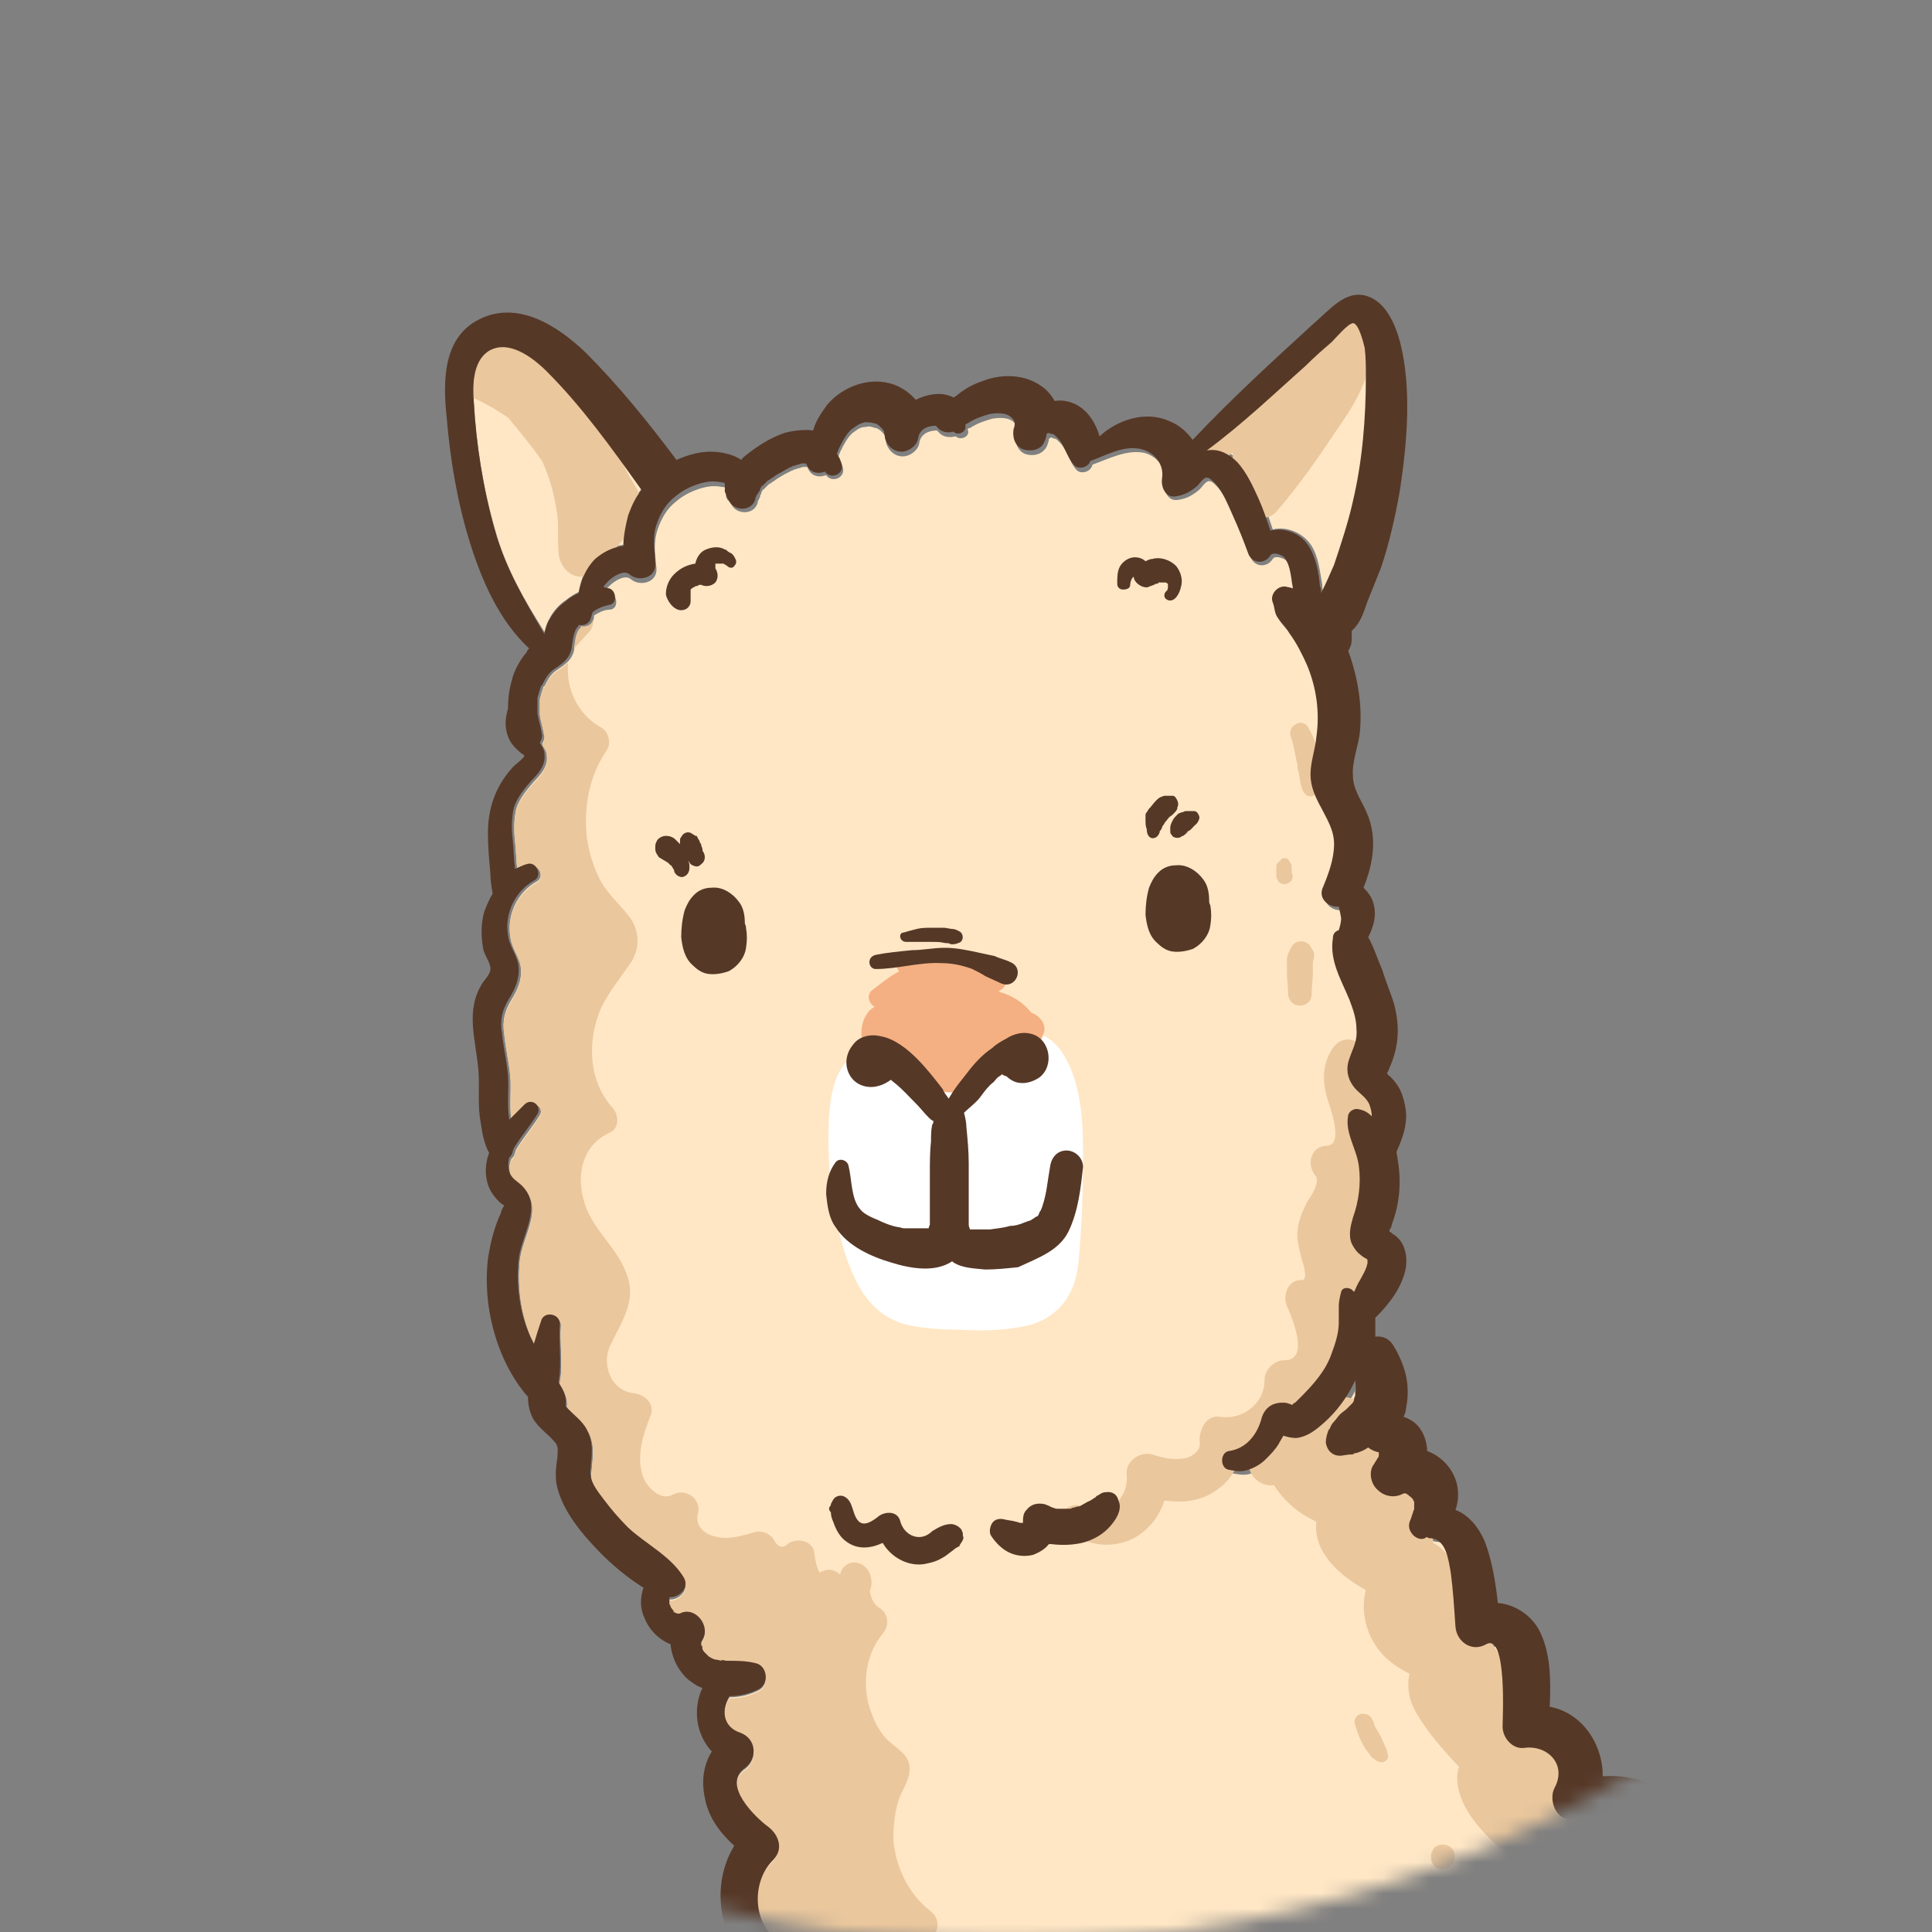 <svg width="125" height="125" viewBox="0 0 125 125" fill="none" xmlns="http://www.w3.org/2000/svg">
<rect x="0" y="0" width="125" height="125" fill="#808080" stroke="none"/>
<mask id="mask0_564_2534" style="mask-type:luminance" maskUnits="userSpaceOnUse" x="-10" y="-14" width="150" height="140">
<path d="M65.27 125.75C106.495 125.75 139.915 94.481 139.915 55.909C139.915 17.337 106.495 -13.932 65.27 -13.932C24.045 -13.932 -9.375 17.337 -9.375 55.909C-9.375 94.481 24.045 125.75 65.27 125.75Z" fill="white"/>
</mask>
<g mask="url(#mask0_564_2534)">
<path d="M80.214 29.833C80.824 30.519 81.205 31.358 81.586 32.197C81.891 32.883 82.12 33.569 82.349 34.255C83.264 34.026 84.331 34.484 84.865 35.323C85.322 36.085 85.399 37 85.551 37.839C85.551 37.991 85.551 38.144 85.627 38.296C85.856 37.686 86.237 37 86.466 36.466C86.924 35.094 87.381 33.798 87.686 32.349C88.296 29.68 88.601 26.936 88.525 24.267C88.525 23.657 88.525 23.047 88.448 22.437C88.372 22.132 88.067 20.912 87.686 20.836C87.381 20.836 86.542 21.827 86.314 22.056C85.78 22.59 85.17 23.123 84.636 23.581C82.578 25.411 80.519 27.317 78.384 28.994C78.994 28.994 79.68 29.299 80.214 29.833Z" fill="#FFE7C5"/>
<path d="M35.229 40.889C35.305 40.584 35.381 40.279 35.534 40.05C35.763 39.592 36.144 39.135 36.601 38.83C36.906 38.601 37.135 38.449 37.44 38.296C37.592 37.458 37.897 36.619 38.507 36.085C39.041 35.628 39.651 35.323 40.337 35.246C40.337 34.56 40.413 33.874 40.642 33.264C40.795 32.654 41.1 32.12 41.481 31.663C41.481 31.663 41.481 31.663 41.481 31.587C39.575 28.918 37.745 26.249 35.381 23.962C34.466 23.047 32.941 21.827 31.569 22.666C30.578 23.352 30.578 24.877 30.654 25.944C30.806 28.765 31.264 31.587 32.026 34.255C32.713 36.771 33.933 38.83 35.229 40.889Z" fill="#FFE7C5"/>
<path d="M109.568 126.437C109.263 126.894 109.111 127.428 109.416 128.114C110.331 129.791 109.721 131.926 108.653 133.375C107.357 135.129 105.222 136.196 103.24 137.035C98.513 139.17 93.557 140.618 88.601 141.838C86.085 142.448 83.569 143.058 81.052 143.668C78.536 144.278 76.02 144.888 73.428 144.964C71.064 145.041 68.701 144.812 66.337 144.736C66.032 144.736 65.803 144.736 65.498 144.736C62.83 144.659 60.237 144.964 57.569 145.193C54.9 145.422 51.926 145.727 49.334 145.117C48.8 144.964 47.504 144.659 47.657 143.897C47.809 143.134 49.182 142.753 49.715 142.524C50.707 142.143 51.164 140.618 50.02 140.085C49.105 139.627 47.886 139.093 47.504 138.026C47.428 137.721 47.428 137.492 47.428 137.263C47.581 137.34 47.809 137.34 47.962 137.263C48.343 137.111 48.724 136.882 48.8 136.501C48.8 136.425 48.8 136.12 48.8 136.12C48.8 136.044 48.8 136.044 48.8 136.044C48.877 136.044 48.877 135.967 48.953 135.967C49.334 135.815 49.41 135.434 49.334 135.129C49.487 134.976 49.563 134.824 49.639 134.671C49.868 134.061 49.944 133.451 49.792 132.841C49.563 131.85 48.648 131.088 48.724 130.02C48.724 129.258 49.258 128.419 49.944 128.19C51.088 127.733 51.316 126.36 50.249 125.598C48.572 124.454 48.572 121.786 49.944 120.413C50.63 119.727 50.325 118.812 49.715 118.278C48.877 117.668 46.666 115.533 48.191 114.466C49.029 113.856 48.953 112.56 47.886 112.179C46.742 111.797 46.666 110.654 47.199 109.815C47.886 109.815 48.495 109.662 49.105 109.357C49.792 108.976 49.639 107.833 48.877 107.68C48.267 107.528 47.657 107.528 47.047 107.528H46.971C46.894 107.528 46.818 107.528 46.818 107.528C46.666 107.528 46.513 107.451 46.361 107.451C46.284 107.451 46.208 107.375 46.132 107.375C46.056 107.299 45.979 107.299 45.903 107.223L45.827 107.146C45.751 107.07 45.674 106.994 45.598 106.918C45.598 106.841 45.522 106.841 45.522 106.765C45.522 106.765 45.522 106.689 45.446 106.689L45.369 106.536C45.369 106.46 45.369 106.46 45.369 106.384V106.308C45.369 106.231 45.446 106.231 45.446 106.155C45.979 105.316 45.064 104.097 44.149 104.401C44.149 104.401 44.073 104.401 43.997 104.478H43.921H43.844C43.844 104.478 43.768 104.478 43.768 104.401C43.768 104.401 43.768 104.401 43.844 104.401C43.844 104.401 43.844 104.401 43.768 104.401C43.768 104.401 43.768 104.401 43.692 104.401L43.616 104.325L43.539 104.249L43.463 104.173C43.463 104.173 43.463 104.096 43.387 104.096C43.387 104.096 43.387 104.02 43.311 103.944C43.311 103.944 43.311 103.944 43.311 103.868C43.311 103.868 43.311 103.868 43.311 103.792C43.311 103.715 43.311 103.639 43.311 103.487C43.387 103.487 43.463 103.487 43.463 103.487C44.073 103.41 44.607 102.8 44.226 102.114C43.387 100.742 41.786 100.055 40.642 98.912C40.108 98.378 39.575 97.768 39.117 97.158C38.66 96.548 38.126 95.938 38.279 95.176C38.355 94.261 38.507 93.422 38.05 92.583C37.669 91.973 37.211 91.592 36.677 91.058C36.754 90.448 36.525 89.991 36.22 89.534C36.22 89.305 36.296 89.076 36.296 88.847C36.372 87.78 36.22 86.789 36.296 85.721C36.296 85.035 35.229 84.882 35.076 85.569C34.924 86.026 34.771 86.484 34.619 87.017C34.542 86.865 34.466 86.712 34.39 86.56C33.704 85.035 33.475 83.281 33.627 81.604C33.78 80.003 35.229 78.173 33.856 76.8C33.627 76.496 33.17 76.267 33.017 75.885C32.941 75.581 32.941 75.275 33.094 74.971L33.17 74.894C33.322 74.742 33.322 74.513 33.399 74.361C33.856 73.598 34.466 72.912 34.924 72.149C35.229 71.616 34.542 71.082 34.085 71.54C33.78 71.844 33.399 72.149 33.094 72.531C33.094 72.531 33.094 72.531 33.094 72.454C32.941 71.54 33.094 70.548 33.017 69.633C32.941 68.718 32.712 67.803 32.636 66.965C32.484 66.05 32.636 65.44 33.094 64.677C33.475 64.067 33.78 63.381 33.704 62.619C33.627 61.856 33.094 61.322 33.017 60.56C32.789 59.188 33.475 57.739 34.695 57.053C35.305 56.748 34.847 55.757 34.237 55.985C33.932 56.062 33.704 56.138 33.475 56.29C33.399 55.68 33.399 55.07 33.322 54.384C33.246 53.698 33.246 53.012 33.399 52.325C33.627 51.639 34.085 51.106 34.542 50.572C35 50.114 35.457 49.581 35.381 48.894C35.381 48.589 35.229 48.361 35.076 48.132C35.152 47.98 35.229 47.827 35.229 47.675C35.152 47.141 35 46.683 34.924 46.226V45.997V45.692V45.463C34.924 45.387 34.924 45.311 34.924 45.235C35 44.93 35.076 44.701 35.152 44.472C35.152 44.396 35.229 44.396 35.229 44.396C35.457 43.938 35.686 43.557 36.067 43.328C36.296 43.176 36.525 43.023 36.754 42.795C36.906 42.642 37.059 42.413 37.135 42.108C37.211 41.651 37.211 41.27 37.44 40.889C37.516 40.812 37.592 40.736 37.592 40.66C37.897 40.736 38.279 40.584 38.355 40.279V40.202C38.431 40.05 38.431 39.974 38.431 39.821C38.812 39.592 39.117 39.44 39.498 39.44C40.032 39.364 39.956 38.525 39.498 38.373C39.346 38.296 39.27 38.296 39.117 38.296C39.193 38.144 39.346 37.991 39.422 37.915C39.727 37.61 40.413 37.153 40.795 37.458C41.405 37.991 42.548 37.686 42.472 36.771C42.396 35.933 42.243 35.17 42.548 34.255C42.777 33.569 43.158 32.883 43.768 32.425C44.302 31.968 44.988 31.663 45.674 31.51C46.056 31.434 46.361 31.434 46.742 31.51C46.818 31.51 46.894 31.51 46.971 31.587C46.971 31.739 46.971 31.968 46.971 32.12C46.971 32.197 47.047 32.273 47.047 32.273C47.047 32.349 47.047 32.349 47.123 32.349C47.123 32.349 47.123 32.425 47.199 32.425C47.276 32.578 47.352 32.73 47.504 32.883C47.733 33.111 48.114 33.188 48.419 33.111C48.724 33.035 48.953 32.806 49.029 32.502C49.029 32.502 49.029 32.502 49.029 32.425C49.105 32.349 49.105 32.273 49.105 32.273C49.182 32.197 49.182 32.12 49.182 32.044C49.182 32.044 49.258 31.968 49.258 31.892C49.258 31.815 49.334 31.739 49.334 31.739C49.334 31.739 49.334 31.663 49.41 31.663C49.487 31.587 49.639 31.434 49.715 31.358C49.792 31.282 49.868 31.282 49.944 31.205C50.097 31.129 50.249 30.977 50.402 30.9C50.63 30.748 50.935 30.595 51.24 30.443C51.316 30.443 51.393 30.367 51.393 30.367C51.393 30.367 51.393 30.367 51.469 30.367C51.621 30.29 51.774 30.29 51.926 30.214C51.926 30.214 51.926 30.214 52.003 30.214C52.079 30.214 52.079 30.214 52.155 30.214H52.231C52.384 30.595 52.613 30.824 53.07 30.824C53.223 30.824 53.375 30.748 53.451 30.748C53.833 31.282 54.748 30.9 54.519 30.214C54.443 29.985 54.366 29.757 54.214 29.604C54.29 29.452 54.29 29.375 54.366 29.223C54.595 28.765 54.9 28.155 55.281 27.927C55.586 27.698 55.739 27.622 56.044 27.622C56.196 27.546 56.425 27.622 56.654 27.698H56.73C56.806 27.774 56.883 27.774 56.959 27.851C57.035 27.927 57.111 28.003 57.188 28.079L57.264 28.232C57.264 28.308 57.34 28.537 57.34 28.689C57.492 29.147 57.874 29.528 58.407 29.528C58.865 29.528 59.399 29.147 59.475 28.689C59.551 28.079 60.085 27.851 60.619 27.851C60.695 27.927 60.771 28.003 60.847 28.079C61.152 28.308 61.457 28.308 61.839 28.232C62.144 28.537 62.83 28.232 62.601 27.774C62.677 27.698 62.677 27.698 62.753 27.698C63.211 27.393 63.668 27.241 64.202 27.088C64.66 27.012 65.193 27.012 65.498 27.241C65.803 27.469 65.879 27.698 65.727 28.079C65.651 28.613 65.803 29.147 66.337 29.375C66.794 29.528 67.404 29.452 67.709 28.918C67.786 28.765 67.862 28.537 67.862 28.384C67.938 28.384 67.938 28.308 68.014 28.308C68.091 28.308 68.167 28.384 68.243 28.384C68.319 28.384 68.396 28.46 68.472 28.537C69.006 28.994 69.158 29.833 69.616 30.367C69.921 30.748 70.607 30.519 70.683 30.062C71.751 29.68 72.894 29.07 74.038 29.299C74.877 29.528 75.487 30.29 75.334 31.205C75.258 31.739 75.563 32.425 76.173 32.349C76.783 32.273 77.164 32.044 77.621 31.663C77.774 31.51 78.003 31.129 78.231 31.129C78.46 31.129 78.689 31.434 78.841 31.587C79.299 32.12 79.604 32.883 79.909 33.569C80.29 34.408 80.595 35.17 80.9 36.009C81.129 36.695 81.967 36.771 82.349 36.161C82.501 35.933 82.959 36.085 83.187 36.238C83.569 36.619 83.645 37.305 83.721 37.763C83.721 37.915 83.797 38.144 83.797 38.296C83.721 38.296 83.645 38.22 83.492 38.22C82.882 37.991 82.272 38.678 82.501 39.211C82.654 39.592 82.577 39.897 82.882 40.279C83.111 40.584 83.416 40.889 83.645 41.194C84.102 41.803 84.484 42.566 84.788 43.252C85.398 44.701 85.627 46.378 85.398 47.903C85.322 48.742 85.017 49.504 85.017 50.343C85.017 51.106 85.322 51.792 85.704 52.478C86.085 53.24 86.542 53.927 86.542 54.842C86.542 55.833 86.161 56.824 85.78 57.739C85.551 58.501 86.237 58.959 86.847 58.883C86.923 58.883 87 59.569 87 59.645C87 59.874 86.923 60.179 86.847 60.408C86.695 60.484 86.466 60.636 86.466 60.941C86.237 62.39 87 63.61 87.533 64.906C87.762 65.516 87.991 66.126 87.991 66.812C88.067 67.575 87.762 68.032 87.533 68.718C87.305 69.328 87.381 69.938 87.762 70.472C88.067 70.93 88.601 71.158 88.83 71.692C88.906 71.921 88.982 72.149 88.982 72.454C88.753 72.226 88.525 72.073 88.22 71.997C87.991 71.921 87.61 72.073 87.533 72.378C87.305 73.522 88.067 74.513 88.22 75.657C88.372 76.8 88.22 77.944 87.838 79.012C87.686 79.545 87.533 80.155 87.762 80.689C87.915 80.994 88.067 81.223 88.372 81.451C88.448 81.528 88.83 81.756 88.83 81.68C88.982 82.061 88.525 82.748 88.296 83.053C88.143 83.281 88.067 83.51 87.915 83.815C87.838 83.739 87.838 83.739 87.762 83.663C87.533 83.51 87.152 83.51 87.076 83.815C87 84.12 86.923 84.425 86.923 84.73C86.923 85.111 86.923 85.416 86.923 85.797C86.923 86.484 86.695 87.17 86.466 87.78C86.085 88.924 85.246 89.838 84.407 90.677C84.331 90.754 84.178 90.906 84.102 90.982L83.874 91.135C83.797 91.135 83.721 91.058 83.645 91.058C83.492 90.982 83.34 90.982 83.187 90.982C82.425 90.982 81.967 91.44 81.815 92.126C81.51 93.117 80.824 93.956 79.756 94.108C79.146 94.184 79.146 95.252 79.756 95.328C80.214 95.404 80.519 95.481 80.976 95.328C81.434 95.176 81.815 94.947 82.12 94.642C82.425 94.337 82.73 94.032 82.959 93.651C83.035 93.498 83.187 93.27 83.264 93.117C83.492 93.193 83.797 93.27 84.102 93.27C84.712 93.193 85.17 92.888 85.627 92.507C86.466 91.821 87.152 90.982 87.686 89.991C87.762 89.838 87.838 89.686 87.915 89.534C87.915 89.762 87.991 89.991 87.991 90.296V90.372C87.991 90.448 87.915 90.601 87.915 90.677V90.753V90.83C87.915 90.906 87.838 90.906 87.838 90.83C87.838 90.906 87.762 90.906 87.762 90.982C87.762 90.982 87.762 90.982 87.686 91.058C87.61 91.135 87.533 91.211 87.381 91.363C87.228 91.516 87.076 91.592 86.923 91.745C86.771 91.897 86.695 92.05 86.618 92.202C86.542 92.355 86.39 92.507 86.39 92.66C86.39 92.736 86.313 92.736 86.313 92.812C86.237 93.041 86.161 93.27 86.161 93.575C86.237 93.879 86.39 94.184 86.695 94.337C86.847 94.413 87 94.413 87.152 94.413C87.152 94.413 87.61 94.413 87.686 94.337C87.838 94.337 87.991 94.337 87.991 94.261H88.067C88.143 94.261 88.296 94.184 88.372 94.184C88.601 94.108 88.753 94.032 88.982 93.879C89.058 93.956 89.211 94.032 89.363 94.108C89.439 94.108 89.516 94.184 89.668 94.184C89.668 94.261 89.668 94.261 89.668 94.261C89.668 94.337 89.668 94.337 89.668 94.337C89.668 94.337 89.668 94.413 89.592 94.413C89.592 94.49 89.516 94.566 89.516 94.566C89.439 94.718 89.363 94.794 89.287 94.947C88.906 95.404 89.058 96.243 89.516 96.624C89.973 97.082 90.659 97.158 91.193 96.853C91.193 96.853 91.193 96.853 91.269 96.853C91.346 96.853 91.422 96.853 91.422 96.929C91.422 96.929 91.422 96.929 91.498 96.929C91.574 97.006 91.574 97.006 91.651 97.082L91.727 97.158C91.727 97.234 91.803 97.234 91.803 97.234C91.803 97.311 91.879 97.387 91.879 97.387C91.879 97.463 91.879 97.539 91.879 97.692C91.879 97.768 91.879 97.768 91.879 97.844C91.879 97.921 91.803 97.997 91.803 98.073C91.803 98.149 91.727 98.226 91.727 98.302L91.651 98.531C91.498 98.835 91.498 99.141 91.727 99.445C91.879 99.674 92.261 99.827 92.566 99.751C92.642 99.751 92.642 99.751 92.642 99.674C92.718 99.674 92.794 99.751 92.871 99.751C93.938 99.751 94.091 101.123 94.243 101.962C94.395 103.105 94.472 104.325 94.548 105.469C94.624 106.46 95.615 107.146 96.53 106.613C97.903 105.85 97.598 111.416 97.598 111.95C97.598 112.636 98.208 113.398 98.97 113.322C100.495 113.094 101.791 114.39 100.953 115.915C100.571 116.677 101.029 118.049 102.096 117.897C103.698 117.668 107.434 117.363 107.357 119.956C107.357 120.642 107.967 121.252 108.653 121.252C109.645 121.176 110.56 121.633 110.941 122.624C111.246 123.615 110.56 124.759 109.721 125.293C108.958 125.369 109.111 126.132 109.568 126.437Z" fill="#FFE7C5"/>
<path d="M68.625 67.956C67.786 66.812 66.49 66.431 65.194 67.041C64.05 67.651 63.364 68.719 62.906 69.862C62.83 70.091 62.678 70.472 62.525 70.701C62.449 70.701 62.373 70.625 62.296 70.548C61.915 70.167 61.61 69.633 61.229 69.252C60.771 68.795 60.161 68.49 59.551 68.261C59.246 68.185 58.941 68.185 58.713 68.261C57.874 67.88 56.883 67.727 55.968 67.956C53.681 68.566 53.604 71.768 53.604 73.751C53.604 76.114 53.909 78.554 54.596 80.842C55.282 83.053 56.273 85.111 58.713 85.721C59.78 85.95 60.924 86.026 61.991 86.026C63.288 86.103 64.584 86.103 65.88 85.874C68.167 85.569 69.54 84.044 69.768 81.757C69.997 79.393 70.073 76.953 70.073 74.59C70.073 72.378 69.921 69.786 68.625 67.956Z" fill="white"/>
<path d="M66.719 65.516C66.185 64.83 65.499 64.448 64.812 64.22C64.736 64.22 64.66 64.143 64.584 64.143C65.194 63.915 65.346 63.076 64.736 62.695C64.126 62.313 63.44 62.237 62.754 62.161C62.22 61.704 61.381 61.704 60.695 61.627C59.933 61.627 59.17 61.704 58.408 61.932C58.179 62.008 58.026 62.237 58.026 62.542C58.026 62.618 58.103 62.771 58.179 62.847C57.569 63.152 57.035 63.61 56.425 64.067C56.044 64.372 56.197 64.906 56.578 65.135C56.502 65.211 56.349 65.287 56.273 65.363C55.587 66.126 55.51 67.422 56.273 68.184C56.807 68.718 57.493 68.794 58.179 68.794C58.484 68.947 58.713 69.176 59.018 69.328C59.475 69.633 59.78 70.091 60.314 70.396C60.924 70.701 61.61 70.777 62.22 70.548C62.449 70.472 62.678 70.396 62.83 70.319L62.906 70.396C63.135 70.548 63.44 70.472 63.669 70.319C64.126 69.938 64.66 69.633 65.194 69.328C65.27 69.328 65.27 69.252 65.346 69.252C65.651 69.099 65.88 68.947 66.185 68.718L66.261 68.642C66.795 68.184 67.252 67.651 67.481 66.965C67.786 66.355 67.329 65.745 66.719 65.516Z" fill="#F4B082"/>
<path d="M40.719 30.824C40.337 30.138 40.032 29.452 39.651 28.765C38.889 27.393 38.05 26.02 36.983 24.877C35.991 23.733 34.848 22.742 33.551 22.056C32.56 21.522 31.417 21.522 30.807 22.513C30.349 23.199 30.425 23.886 30.73 24.572C30.197 24.724 30.12 25.563 30.73 25.792C31.417 26.097 32.179 26.554 32.865 27.012C33.628 27.927 34.39 28.842 35.076 29.833C35.61 30.977 35.915 32.197 36.068 33.416C36.144 34.179 36.068 35.018 36.144 35.78C36.22 36.847 37.211 37.686 38.279 37.153C38.965 36.771 39.499 35.856 40.032 35.246C40.566 34.56 41.557 33.798 41.557 32.806C41.557 32.12 41.1 31.434 40.719 30.824Z" fill="#EAC79D"/>
<path d="M88.601 21.827C88.449 21.065 87.457 20.684 86.847 21.141C85.17 22.285 83.493 23.505 81.968 24.725C81.205 25.335 80.443 26.021 79.68 26.631C79.299 26.936 78.994 27.317 78.613 27.698C78.46 27.851 78.308 28.079 78.079 28.232C77.927 28.461 77.85 28.689 77.774 28.918C77.546 29.452 78.156 29.986 78.689 29.833C79.07 29.757 79.375 29.528 79.757 29.299C79.757 29.528 79.757 29.833 79.757 30.062C79.757 30.519 79.985 30.824 80.062 31.206C80.062 31.358 80.062 31.434 80.138 31.587C80.138 31.663 80.214 31.739 80.214 31.816C80.29 32.044 80.29 32.273 80.367 32.502C80.672 33.417 81.891 33.874 82.578 33.112C84.026 31.434 85.246 29.681 86.466 27.851C87.686 26.097 88.982 24.115 88.601 21.827Z" fill="#EAC79D"/>
<path d="M38.05 40.965C37.745 41.27 37.44 41.651 37.135 41.956C37.211 41.499 37.211 41.117 37.44 40.736C37.516 40.66 37.593 40.584 37.593 40.508C37.898 40.584 38.279 40.431 38.355 40.126V40.05C38.431 40.279 38.355 40.66 38.05 40.965Z" fill="#EAC79D"/>
<path d="M66.337 144.812C66.032 144.812 65.803 144.812 65.499 144.812C62.83 144.736 60.238 145.041 57.569 145.27C54.9 145.498 51.927 145.803 49.334 145.193C48.801 145.041 47.505 144.736 47.657 143.973C47.809 143.211 49.182 142.83 49.716 142.601C50.707 142.22 51.164 140.695 50.021 140.161C49.106 139.704 47.886 139.17 47.505 138.103C47.428 137.798 47.428 137.569 47.428 137.34C47.581 137.416 47.809 137.416 47.962 137.34C48.343 137.188 48.724 136.959 48.801 136.578C48.801 136.501 48.801 136.196 48.801 136.196C48.801 136.12 48.801 136.12 48.801 136.12C48.877 136.12 48.877 136.044 48.953 136.044C49.334 135.891 49.411 135.51 49.334 135.205C49.487 135.053 49.563 134.9 49.639 134.748C49.868 134.138 49.944 133.528 49.792 132.918C49.563 131.927 48.648 131.164 48.724 130.097C48.724 129.334 49.258 128.496 49.944 128.267C51.088 127.809 51.317 126.437 50.249 125.674C48.572 124.531 48.572 121.862 49.944 120.49C50.631 119.803 50.326 118.889 49.716 118.355C48.877 117.745 46.666 115.61 48.191 114.543C49.029 113.933 48.953 112.636 47.886 112.255C46.742 111.874 46.666 110.73 47.2 109.892C47.886 109.892 48.496 109.739 49.106 109.434C49.792 109.053 49.639 107.909 48.877 107.757C48.267 107.604 47.657 107.604 47.047 107.604H46.971C46.895 107.604 46.818 107.604 46.818 107.604C46.666 107.604 46.513 107.528 46.361 107.528C46.285 107.528 46.208 107.452 46.132 107.452C46.056 107.375 45.98 107.375 45.903 107.299L45.827 107.223C45.751 107.147 45.675 107.07 45.598 106.994C45.598 106.918 45.522 106.918 45.522 106.842C45.522 106.842 45.522 106.765 45.446 106.765L45.37 106.613C45.37 106.537 45.37 106.537 45.37 106.46V106.384C45.37 106.308 45.446 106.308 45.446 106.232C45.98 105.393 45.065 104.173 44.15 104.478C44.15 104.478 44.073 104.478 43.997 104.554H43.921H43.845C43.845 104.554 43.768 104.554 43.768 104.478C43.768 104.478 43.768 104.478 43.845 104.478C43.845 104.478 43.845 104.478 43.768 104.478C43.768 104.478 43.768 104.478 43.692 104.478L43.616 104.402L43.54 104.326L43.464 104.249C43.464 104.249 43.464 104.173 43.387 104.173C43.387 104.173 43.387 104.097 43.311 104.021C43.311 104.021 43.311 104.021 43.311 103.944C43.311 103.944 43.311 103.944 43.311 103.868C43.311 103.792 43.311 103.716 43.311 103.563C43.387 103.563 43.464 103.563 43.464 103.563C44.073 103.487 44.607 102.877 44.226 102.191C43.387 100.818 41.786 100.132 40.642 98.988C40.109 98.455 39.575 97.845 39.117 97.235C38.66 96.625 38.126 96.015 38.279 95.252C38.355 94.337 38.508 93.499 38.05 92.66C37.669 92.05 37.211 91.669 36.678 91.135C36.754 90.525 36.525 90.068 36.22 89.61C36.22 89.381 36.296 89.153 36.296 88.924C36.373 87.856 36.22 86.865 36.296 85.798C36.296 85.112 35.229 84.959 35.076 85.645C34.924 86.103 34.771 86.56 34.619 87.094C34.543 86.942 34.466 86.789 34.39 86.636C33.704 85.112 33.475 83.358 33.628 81.68C33.78 80.079 35.229 78.249 33.856 76.877C33.628 76.572 33.17 76.343 33.018 75.962C32.941 75.657 32.941 75.352 33.094 75.047L33.17 74.971C33.323 74.818 33.323 74.59 33.399 74.437C33.856 73.675 34.466 72.989 34.924 72.226C35.229 71.692 34.543 71.159 34.085 71.616C33.78 71.921 33.399 72.226 33.094 72.607C33.094 72.607 33.094 72.607 33.094 72.531C32.941 71.616 33.094 70.625 33.018 69.71C32.941 68.795 32.713 67.88 32.636 67.041C32.484 66.126 32.636 65.516 33.094 64.754C33.475 64.144 33.78 63.458 33.704 62.695C33.628 61.933 33.094 61.399 33.018 60.637C32.789 59.264 33.475 57.816 34.695 57.129C35.305 56.824 34.848 55.833 34.238 56.062C33.933 56.138 33.704 56.214 33.475 56.367C33.399 55.757 33.399 55.147 33.323 54.461C33.246 53.775 33.246 53.088 33.399 52.402C33.628 51.716 34.085 51.182 34.543 50.648C35 50.191 35.458 49.657 35.381 48.971C35.381 48.666 35.229 48.437 35.076 48.209C35.153 48.056 35.229 47.904 35.229 47.751C35.153 47.217 35 46.76 34.924 46.302V46.074V45.769V45.54C34.924 45.464 34.924 45.388 34.924 45.311C35 45.006 35.076 44.778 35.153 44.549C35.153 44.472 35.229 44.472 35.229 44.472C35.458 44.015 35.686 43.634 36.068 43.405C36.296 43.253 36.525 43.1 36.754 42.871C36.601 44.549 37.364 46.226 38.889 47.065C39.346 47.294 39.575 48.056 39.27 48.514C38.126 50.191 37.745 52.173 37.974 54.232C38.126 55.223 38.431 56.214 38.889 57.053C39.422 57.968 40.185 58.578 40.795 59.417C41.405 60.332 41.405 61.399 40.795 62.314C40.109 63.305 39.422 64.144 38.889 65.211C37.974 67.346 38.05 69.939 39.651 71.692C40.032 72.15 40.109 72.989 39.422 73.293C37.745 74.056 37.288 75.886 37.745 77.563C38.203 79.469 39.804 80.537 40.49 82.29C41.252 84.12 40.261 85.417 39.499 87.018C38.889 88.238 39.499 89.991 41.024 90.144C41.71 90.22 42.396 90.83 42.091 91.593C41.633 92.736 41.176 94.109 41.557 95.405C41.786 96.167 42.701 97.159 43.54 96.701C44.378 96.243 45.446 97.006 45.141 97.997C44.988 98.683 45.522 99.217 46.132 99.37C47.047 99.675 47.962 99.37 48.801 99.141C49.258 98.988 49.868 99.217 50.097 99.675C50.249 99.98 50.554 100.208 50.859 99.98C51.393 99.446 52.613 99.598 52.689 100.513C52.689 100.666 52.918 101.809 53.071 101.733C53.604 101.428 54.062 101.581 54.367 101.886V101.809C54.672 100.818 55.892 100.894 56.273 101.809C56.425 102.191 56.425 102.572 56.273 102.953C56.349 103.334 56.502 103.792 56.883 104.021C57.493 104.402 57.569 105.164 57.111 105.698C56.044 106.994 55.815 108.748 56.197 110.273C56.425 111.035 56.73 111.798 57.264 112.408C57.721 112.941 58.56 113.323 58.789 114.009C59.094 114.924 58.331 115.762 58.103 116.601C57.874 117.364 57.798 118.202 57.798 119.041C57.95 120.795 58.789 122.548 60.161 123.616C60.695 123.997 60.847 124.683 60.39 125.217C59.704 125.979 59.475 126.894 59.246 127.886C59.018 128.877 58.789 129.944 58.789 131.012C58.713 132.613 59.094 135.205 61.076 135.434C61.763 135.51 62.373 136.12 62.144 136.883C61.534 139.017 60.466 142.754 63.059 144.126C64.202 144.431 65.346 144.355 66.337 144.812Z" fill="#EAC79D"/>
<path d="M110.331 123.463C108.806 119.345 104.994 117.211 102.173 114.161C98.894 110.577 96.531 106.307 94.091 102.19C94.091 102.114 94.015 102.114 94.015 102.114C94.015 101.656 93.938 101.199 93.71 100.741C93.481 100.36 93.176 100.055 92.718 99.826C92.718 99.369 92.566 98.912 92.337 98.53C92.185 98.225 91.956 97.997 91.651 97.844C91.651 97.387 91.575 96.853 91.27 96.395C91.041 95.938 90.66 95.633 90.279 95.481C90.202 95.023 90.05 94.642 89.745 94.26L89.669 94.184C89.44 93.422 88.982 92.888 88.449 92.583C88.83 91.973 88.754 90.982 87.991 90.677C87.305 90.372 86.619 90.296 86.009 90.219C87.381 87.551 87.991 84.425 88.525 81.451C89.364 77.029 89.821 72.378 88.22 68.032C87.915 67.117 86.847 66.965 86.237 67.803C85.551 68.794 85.551 69.938 85.856 71.005C86.009 71.539 87 74.055 85.856 74.132C84.865 74.132 84.484 75.275 85.094 76.038C85.475 76.495 84.789 77.41 84.56 77.791C84.255 78.401 84.026 78.935 83.95 79.621C83.874 80.308 84.103 80.918 84.255 81.604C84.331 81.756 84.636 82.824 84.255 82.824C83.34 82.747 82.959 83.815 83.264 84.501C83.569 85.187 84.789 88.008 83.111 88.008C82.425 88.008 81.815 88.618 81.815 89.305C81.815 90.829 80.367 91.897 78.918 91.668C78.003 91.516 77.546 92.583 77.622 93.346C77.698 93.879 77.088 94.26 76.707 94.337C75.944 94.489 75.258 94.337 74.572 94.108C73.809 93.879 72.818 94.489 72.894 95.404C73.047 97.082 71.522 98.225 69.997 97.463C69.158 97.082 68.091 98.149 68.93 98.912C70.15 99.979 71.827 100.284 73.352 99.522C74.343 98.988 75.029 98.073 75.334 97.082C76.478 97.234 77.622 97.158 78.613 96.472C79.452 95.938 79.985 95.175 80.214 94.26C80.443 94.26 80.672 94.184 80.9 94.108C80.443 95.023 81.281 96.243 82.425 96.09C83.111 97.158 84.026 97.92 85.17 98.454C84.941 100.436 86.695 101.961 88.372 102.876C88.067 104.02 88.296 105.316 88.906 106.307C89.44 107.222 90.279 107.832 91.194 108.29C91.041 108.976 91.117 109.738 91.422 110.425C92.109 111.797 93.252 113.093 94.396 114.313C94.015 115.457 94.625 116.829 95.387 117.821C96.378 119.117 97.598 120.108 98.971 120.947C98.818 121.862 98.894 122.776 99.276 123.615C99.733 124.759 100.572 125.598 101.258 126.513C100.724 127.275 100.496 128.19 100.724 129.181C100.801 129.715 101.105 130.249 101.41 130.63C100.953 131.24 100.724 131.85 100.648 132.612C99.428 132.993 98.437 133.908 97.751 135.052C97.293 135.815 96.683 136.729 96.912 137.644C97.141 138.636 98.132 139.169 99.047 139.169C100.724 139.246 102.63 138.483 104.155 137.721C105.756 136.882 107.205 135.815 108.273 134.442C110.789 131.164 111.627 127.199 110.331 123.463Z" fill="#EAC79D"/>
<path d="M97.522 124.53C97.522 124.378 97.598 124.302 97.598 124.149C97.598 123.997 97.598 123.844 97.522 123.692C97.522 123.616 97.445 123.539 97.445 123.463C97.369 123.387 97.293 123.311 97.217 123.234C97.064 123.082 96.912 123.006 96.683 123.082C96.302 123.082 95.921 123.311 95.844 123.768C95.844 123.768 95.844 123.768 95.844 123.844C95.844 123.844 95.844 123.844 95.844 123.92C95.844 123.92 95.844 123.92 95.768 123.92C95.616 123.997 95.463 124.073 95.311 124.149C95.234 124.225 95.158 124.225 95.006 124.302H94.929C94.777 124.302 94.548 124.302 94.396 124.378C94.243 124.454 94.091 124.53 93.938 124.683C93.786 124.912 93.71 125.064 93.71 125.369V125.445V125.522C93.71 125.598 93.71 125.75 93.786 125.827L93.938 126.132C93.938 126.132 93.938 126.132 93.938 126.208C94.014 126.36 94.167 126.513 94.319 126.589C94.472 126.742 94.624 126.818 94.853 126.818C94.929 126.818 95.006 126.818 95.082 126.818C95.158 126.818 95.234 126.818 95.311 126.818C95.387 126.818 95.463 126.818 95.539 126.818C95.616 126.818 95.692 126.818 95.768 126.742C95.921 126.665 96.073 126.665 96.149 126.589C96.226 126.513 96.302 126.513 96.378 126.437C96.531 126.36 96.683 126.208 96.836 126.132C96.988 125.979 97.064 125.827 97.141 125.674C97.217 125.598 97.217 125.522 97.293 125.522L97.369 125.445C97.445 125.217 97.522 125.064 97.522 124.835L97.445 125.14C97.445 124.912 97.522 124.683 97.522 124.53Z" fill="#EAC79D"/>
<path d="M93.328 119.346C92.337 119.346 92.337 120.947 93.328 120.947C94.396 120.871 94.396 119.346 93.328 119.346Z" fill="#EAC79D"/>
<path d="M89.592 112.941C89.516 112.788 89.44 112.56 89.364 112.407C89.287 112.255 89.135 112.026 89.059 111.874C88.982 111.797 88.982 111.721 88.906 111.569C88.906 111.569 88.906 111.569 88.906 111.492C88.906 111.416 88.83 111.416 88.83 111.34C88.754 111.187 88.677 111.035 88.525 110.959C88.373 110.882 88.22 110.882 88.067 110.882C87.763 110.959 87.534 111.264 87.686 111.645C87.839 112.102 87.991 112.56 88.22 112.941C88.296 113.093 88.449 113.322 88.601 113.475C88.677 113.551 88.677 113.627 88.754 113.703C88.83 113.78 88.906 113.78 88.982 113.856C89.059 113.932 89.211 114.008 89.287 114.008C89.516 114.085 89.821 113.856 89.821 113.627C89.745 113.398 89.745 113.17 89.592 112.941Z" fill="#EAC79D"/>
<path d="M85.018 61.704C85.018 61.551 84.865 61.399 84.789 61.246C84.56 60.789 83.798 60.789 83.569 61.246C83.493 61.399 83.416 61.551 83.34 61.704C83.264 61.856 83.264 62.085 83.264 62.238C83.264 62.466 83.264 62.695 83.264 62.924C83.264 63.381 83.34 63.839 83.34 64.296C83.34 64.677 83.645 65.059 84.103 65.059C84.56 65.059 84.865 64.754 84.865 64.296C84.865 63.839 84.941 63.381 84.941 62.924C84.941 62.695 84.941 62.466 84.941 62.238C85.018 62.009 85.018 61.856 85.018 61.704Z" fill="#EAC79D"/>
<path d="M83.569 56.214C83.569 56.061 83.569 55.909 83.493 55.833C83.416 55.756 83.416 55.68 83.34 55.604C83.264 55.528 83.188 55.528 83.111 55.528C83.035 55.528 82.959 55.528 82.883 55.604C82.883 55.604 82.883 55.68 82.806 55.68C82.806 55.756 82.73 55.756 82.654 55.833C82.578 55.909 82.578 56.061 82.578 56.138V56.214C82.578 56.366 82.578 56.519 82.578 56.671C82.578 56.824 82.654 56.9 82.73 57.053C82.806 57.129 82.959 57.205 83.111 57.205C83.264 57.205 83.34 57.129 83.493 57.053C83.569 56.976 83.645 56.824 83.645 56.671C83.569 56.519 83.569 56.366 83.569 56.214Z" fill="#EAC79D"/>
<path d="M85.399 49.123C85.246 48.437 85.017 47.675 84.636 47.065C84.484 46.76 84.103 46.683 83.874 46.836C83.569 46.988 83.416 47.293 83.493 47.598C83.721 48.208 83.798 48.894 83.95 49.504V49.581C83.95 49.733 83.95 49.809 84.026 49.962C84.026 50.114 84.103 50.267 84.103 50.419C84.179 50.8 84.179 51.105 84.484 51.41C84.636 51.563 84.941 51.563 85.094 51.41C85.399 51.105 85.399 50.724 85.475 50.267C85.551 49.886 85.475 49.504 85.399 49.123Z" fill="#EAC79D"/>
<path d="M88.144 90.525L88.067 90.601C88.067 90.601 88.067 90.601 88.144 90.525Z" fill="#563827"/>
<path d="M62.296 99.369C62.296 99.293 62.296 99.217 62.296 99.217C62.296 99.141 62.22 99.064 62.22 98.988C62.068 98.759 61.763 98.607 61.534 98.607C61.076 98.607 60.695 98.836 60.314 99.064C60.085 99.293 59.78 99.446 59.475 99.446C58.865 99.446 58.408 98.988 58.255 98.454C58.103 97.768 57.34 97.768 56.883 98.073C56.502 98.378 55.892 98.836 55.51 98.378C55.129 97.921 55.205 97.158 54.672 96.853C54.443 96.701 54.138 96.777 53.985 96.93C53.909 97.006 53.833 97.158 53.757 97.311C53.757 97.311 53.757 97.311 53.757 97.387C53.604 97.54 53.604 97.692 53.757 97.844C53.757 98.073 53.833 98.302 53.909 98.454C54.062 98.912 54.29 99.369 54.672 99.674C55.434 100.284 56.273 100.208 57.111 99.827C57.645 100.742 58.713 101.352 59.78 101.199C60.161 101.123 60.543 101.047 60.924 100.818C61.229 100.666 61.458 100.437 61.686 100.284C61.763 100.208 61.991 100.056 62.068 100.056C62.068 99.903 62.449 99.598 62.296 99.369Z" fill="#563827"/>
<path d="M71.522 96.548C71.293 96.548 71.141 96.701 70.988 96.777C70.988 96.777 70.912 96.777 70.912 96.853C70.76 96.929 70.607 97.082 70.378 97.158C70.226 97.234 69.997 97.387 69.844 97.463C69.844 97.463 69.844 97.463 69.768 97.463C69.692 97.463 69.54 97.539 69.463 97.539C69.387 97.539 69.311 97.615 69.235 97.615C69.158 97.615 69.158 97.615 69.082 97.615C68.93 97.615 68.701 97.615 68.548 97.615C68.472 97.615 68.472 97.615 68.396 97.615C68.243 97.615 68.167 97.539 68.091 97.539C67.938 97.463 67.786 97.387 67.557 97.311C67.1 97.234 66.719 97.311 66.413 97.692C66.185 97.921 66.185 98.225 66.185 98.531C66.109 98.531 66.109 98.531 66.032 98.531C65.956 98.531 65.803 98.454 65.727 98.454C65.499 98.378 65.27 98.378 64.965 98.302C64.66 98.225 64.355 98.302 64.202 98.531C64.05 98.759 63.974 99.14 64.126 99.369C64.431 99.827 64.812 100.208 65.27 100.437C65.727 100.665 66.337 100.742 66.871 100.589C67.252 100.437 67.633 100.208 67.862 99.903C67.938 99.903 67.938 99.903 68.015 99.903C68.625 99.979 69.311 99.979 69.997 99.827C70.607 99.674 71.217 99.369 71.674 98.912C72.132 98.454 72.666 97.692 72.361 97.082C72.284 96.701 71.979 96.472 71.522 96.548Z" fill="#563827"/>
<path d="M48.191 59.721C48.191 59.264 48.114 58.73 47.809 58.349C47.428 57.815 46.742 57.358 46.056 57.434C45.598 57.434 45.217 57.587 44.912 57.892C44.607 58.197 44.455 58.501 44.302 58.883C44.15 59.416 44.074 60.026 44.074 60.636C44.15 61.322 44.302 62.009 44.836 62.466C45.065 62.695 45.37 62.924 45.751 63C46.208 63.076 46.666 63 47.123 62.847C47.733 62.542 48.191 61.932 48.267 61.323C48.343 60.865 48.343 60.484 48.267 60.026C48.267 59.874 48.191 59.798 48.191 59.721Z" fill="#563827"/>
<path d="M78.232 58.273C78.232 57.815 78.155 57.282 77.85 56.9C77.469 56.367 76.783 55.909 76.097 55.985C75.639 55.985 75.258 56.138 74.953 56.443C74.648 56.748 74.496 57.053 74.343 57.434C74.191 57.968 74.114 58.578 74.114 59.188C74.191 59.874 74.343 60.56 74.877 61.018C75.106 61.246 75.41 61.475 75.792 61.551C76.249 61.628 76.707 61.551 77.164 61.399C77.774 61.094 78.231 60.484 78.308 59.874C78.384 59.416 78.384 59.035 78.308 58.578C78.231 58.425 78.232 58.349 78.232 58.273Z" fill="#563827"/>
<path d="M69.158 79.622C69.768 78.326 69.921 76.877 70.073 75.504C70.073 74.894 69.54 74.437 69.006 74.437C68.396 74.437 68.015 74.894 67.938 75.504C67.862 75.962 67.786 76.419 67.71 76.953C67.633 77.41 67.481 78.02 67.328 78.326C67.252 78.402 67.252 78.478 67.176 78.63L67.1 78.707C67.023 78.707 66.947 78.783 66.947 78.783C66.871 78.859 66.795 78.859 66.718 78.935C66.718 78.935 66.566 79.012 66.49 79.012C66.337 79.088 66.261 79.088 66.109 79.164C65.88 79.24 65.651 79.317 65.346 79.317C64.812 79.469 64.507 79.469 64.05 79.545C63.821 79.545 63.516 79.545 63.287 79.545C63.135 79.545 62.982 79.545 62.906 79.545C62.83 79.545 62.83 79.545 62.754 79.545C62.754 79.469 62.677 79.393 62.677 79.24C62.677 79.088 62.677 78.935 62.677 78.783V77.639C62.677 76.877 62.677 76.038 62.677 75.276C62.677 74.513 62.601 73.674 62.525 72.912C62.525 72.607 62.449 72.302 62.372 71.997C62.754 71.616 63.211 71.311 63.516 70.853C63.745 70.548 63.974 70.243 64.279 70.015C64.431 69.862 64.507 69.71 64.66 69.633C64.736 69.557 64.812 69.557 64.812 69.481C64.888 69.557 65.041 69.633 65.117 69.633C65.27 69.786 65.499 69.938 65.727 70.015C66.261 70.167 66.795 70.015 67.252 69.71C68.243 68.947 67.938 67.194 66.718 66.889C66.185 66.736 65.575 66.889 65.117 67.194C64.812 67.346 64.431 67.575 64.202 67.803C63.516 68.261 62.982 68.871 62.525 69.481C62.22 69.862 61.915 70.243 61.61 70.701C61.534 70.853 61.458 70.93 61.381 71.082C61.229 70.853 61.076 70.701 61 70.472C60.466 69.786 59.932 69.1 59.323 68.49C58.713 67.88 57.874 67.194 56.959 67.041C56.349 66.889 55.587 67.041 55.205 67.575C54.748 68.109 54.595 68.871 54.977 69.557C55.358 70.243 56.197 70.472 56.883 70.243C57.188 70.167 57.416 70.015 57.645 69.862L57.721 69.938C58.331 70.396 58.789 70.93 59.323 71.463C59.551 71.692 59.78 71.997 60.085 72.302C60.161 72.378 60.237 72.454 60.39 72.531C60.39 72.607 60.39 72.683 60.314 72.76C60.237 73.141 60.237 73.446 60.237 73.827C60.161 74.513 60.161 75.276 60.161 75.962C60.161 76.648 60.161 77.334 60.161 78.02C60.161 78.402 60.161 78.707 60.161 79.088C60.161 79.164 60.161 79.164 60.161 79.24C60.161 79.24 60.085 79.393 60.085 79.469H60.009C60.085 79.469 59.856 79.469 59.856 79.469C59.78 79.469 59.628 79.469 59.551 79.469C59.323 79.469 59.018 79.469 58.789 79.469C58.789 79.469 58.789 79.469 58.713 79.469C58.636 79.469 58.56 79.469 58.484 79.469C58.331 79.469 58.255 79.393 58.103 79.393C57.645 79.317 57.111 79.088 56.806 78.935C56.425 78.783 55.892 78.554 55.663 78.249C55.053 77.563 55.129 76.343 54.9 75.428C54.824 75.047 54.29 74.894 54.062 75.199C53.604 75.809 53.452 76.496 53.452 77.258C53.528 77.944 53.604 78.783 54.062 79.393C54.824 80.613 56.349 81.299 57.645 81.68C58.865 82.061 60.466 82.367 61.61 81.604L61.686 81.68C62.296 82.061 63.059 82.061 63.745 82.138C64.431 82.138 65.194 82.061 65.88 81.985C67.176 81.375 68.548 80.918 69.158 79.622Z" fill="#563827"/>
<path d="M56.654 62.695C58.103 62.695 59.475 62.237 60.924 62.314C61.61 62.314 62.296 62.466 62.906 62.695C63.211 62.847 63.516 63 63.745 63.152C64.05 63.305 64.431 63.457 64.736 63.61C65.727 64.067 66.337 62.619 65.346 62.237C65.041 62.085 64.66 62.009 64.355 61.856C63.974 61.78 63.669 61.704 63.287 61.627C62.601 61.475 61.839 61.322 61.153 61.322C60.39 61.322 59.704 61.475 59.018 61.475C58.255 61.551 57.416 61.627 56.654 61.78C56.044 61.932 56.197 62.695 56.654 62.695Z" fill="#563827"/>
<path d="M58.636 60.941C58.941 60.941 59.17 60.941 59.475 60.941C59.78 60.941 60.009 60.941 60.314 60.941C60.619 60.941 60.847 60.941 61.152 61.017C61.305 61.017 61.381 61.017 61.534 61.094C61.686 61.094 61.839 61.094 61.991 61.017C62.372 60.941 62.372 60.407 62.067 60.255C61.915 60.179 61.762 60.102 61.61 60.102C61.457 60.102 61.229 60.026 61.076 60.026C60.771 60.026 60.542 60.026 60.237 60.026C59.932 60.026 59.627 60.026 59.322 60.102C59.018 60.179 58.713 60.255 58.484 60.331C58.103 60.331 58.179 60.941 58.636 60.941Z" fill="#563827"/>
<path d="M74.572 54.232C74.8 54.232 74.953 54.079 75.029 53.85C75.029 53.774 75.029 53.774 75.106 53.698C75.182 53.622 75.182 53.469 75.258 53.393C75.334 53.317 75.334 53.24 75.41 53.164C75.487 53.088 75.563 52.935 75.715 52.859C75.639 52.859 75.639 52.935 75.563 52.935C75.639 52.859 75.792 52.783 75.868 52.707L75.944 52.63C76.02 52.554 76.097 52.478 76.173 52.325C76.173 52.325 76.173 52.325 76.173 52.249C76.249 52.097 76.249 51.944 76.173 51.792C76.097 51.639 76.02 51.487 75.868 51.487H75.792H75.715C75.639 51.487 75.487 51.487 75.334 51.487C75.258 51.487 75.182 51.563 75.106 51.563C74.953 51.639 74.877 51.716 74.8 51.792C74.648 51.944 74.496 52.173 74.343 52.325C74.267 52.402 74.267 52.478 74.191 52.554C74.114 52.63 74.114 52.707 74.114 52.783C74.114 52.859 74.114 52.935 74.114 53.012C74.114 53.24 74.114 53.469 74.191 53.622C74.191 54.079 74.419 54.232 74.572 54.232Z" fill="#563827"/>
<path d="M76.249 52.63C76.173 52.707 76.173 52.707 76.097 52.783C76.021 52.859 75.944 52.935 75.868 53.088C75.792 53.24 75.716 53.393 75.716 53.545C75.716 53.622 75.716 53.698 75.716 53.774C75.716 53.85 75.716 53.927 75.792 54.003C75.868 54.079 75.868 54.155 75.944 54.155C76.097 54.231 76.249 54.231 76.402 54.155C76.478 54.079 76.554 54.079 76.554 54.079C76.63 54.003 76.783 53.927 76.859 53.85C76.783 53.85 76.783 53.927 76.707 53.927C76.783 53.85 76.859 53.774 77.012 53.698C77.088 53.622 77.088 53.622 77.164 53.545C77.24 53.469 77.24 53.469 77.317 53.317L77.24 53.469C77.317 53.393 77.393 53.317 77.469 53.24C77.469 53.164 77.546 53.164 77.546 53.088C77.622 52.935 77.622 52.859 77.546 52.707C77.469 52.554 77.393 52.478 77.24 52.478C77.164 52.478 77.164 52.478 77.088 52.478C77.012 52.478 76.936 52.478 76.936 52.478C76.859 52.478 76.783 52.478 76.783 52.478H76.707C76.63 52.478 76.554 52.554 76.478 52.554C76.402 52.554 76.326 52.63 76.249 52.63Z" fill="#563827"/>
<path d="M44.607 56.138C44.607 55.986 44.607 55.833 44.531 55.681C44.607 55.757 44.607 55.833 44.683 55.909C44.76 55.986 44.988 56.062 45.065 56.062C45.217 56.062 45.293 55.986 45.37 55.909C45.598 55.757 45.675 55.452 45.522 55.147C45.446 55.071 45.446 54.994 45.446 54.918C45.446 54.842 45.37 54.766 45.37 54.689C45.37 54.613 45.37 54.613 45.293 54.537C45.293 54.461 45.217 54.308 45.141 54.232C45.141 54.308 45.217 54.308 45.217 54.384C45.141 54.232 45.141 54.156 45.065 54.08C45.065 54.08 45.065 54.08 44.988 54.08C44.912 54.003 44.836 54.003 44.76 53.927C44.531 53.775 44.226 53.851 44.073 54.156C43.997 54.232 43.997 54.308 43.997 54.384C43.997 54.461 43.997 54.537 43.997 54.613L43.921 54.537C43.845 54.461 43.768 54.384 43.692 54.308C43.54 54.156 43.311 54.08 43.082 54.08C42.853 54.08 42.548 54.232 42.472 54.461C42.396 54.613 42.396 54.689 42.396 54.842C42.396 54.994 42.396 55.071 42.472 55.223C42.548 55.299 42.548 55.376 42.625 55.452C42.701 55.528 42.777 55.528 42.853 55.604C42.93 55.604 42.93 55.681 43.006 55.681C43.082 55.757 43.158 55.757 43.235 55.833L43.311 55.909L43.387 55.986C43.387 55.986 43.463 55.986 43.463 56.062C43.54 56.138 43.54 56.214 43.616 56.291C43.616 56.291 43.616 56.291 43.616 56.367C43.692 56.596 43.921 56.748 44.15 56.748C44.455 56.672 44.607 56.443 44.607 56.138Z" fill="#563827"/>
<path d="M44.302 39.44C44.531 39.364 44.683 39.135 44.683 38.906C44.683 39.059 44.683 39.059 44.683 38.83C44.683 38.754 44.683 38.677 44.683 38.601C44.683 38.525 44.683 38.525 44.683 38.449C44.683 38.373 44.683 38.373 44.683 38.296C44.683 38.296 44.683 38.296 44.683 38.22C44.683 38.22 44.683 38.22 44.683 38.144L44.76 38.068C44.836 37.991 44.988 37.915 44.76 38.068C44.836 38.068 44.836 37.991 44.912 37.991C44.988 37.915 45.065 37.915 45.065 37.915C45.141 37.915 45.141 37.915 45.217 37.839C45.217 37.839 45.217 37.839 45.293 37.839H45.37C45.675 37.991 46.056 37.915 46.285 37.686C46.513 37.381 46.437 37 46.285 36.771C46.285 36.771 46.285 36.771 46.285 36.695V36.619C46.285 36.619 46.285 36.619 46.285 36.543C46.285 36.543 46.285 36.543 46.285 36.466H46.361H46.437C46.513 36.466 46.513 36.466 46.437 36.466C46.513 36.466 46.513 36.466 46.59 36.466H46.666C46.666 36.466 46.818 36.466 46.742 36.466C46.818 36.466 46.742 36.466 46.818 36.466C46.895 36.543 46.971 36.542 47.047 36.619C47.2 36.771 47.428 36.771 47.505 36.619C47.657 36.466 47.657 36.314 47.581 36.161C47.505 36.009 47.428 35.856 47.276 35.78C47.2 35.78 47.2 35.704 47.123 35.704C47.047 35.628 46.971 35.551 46.895 35.551C46.513 35.323 46.056 35.399 45.675 35.551C45.293 35.704 45.065 36.085 44.988 36.466C44.455 36.543 43.997 36.771 43.616 37.153C43.311 37.458 43.082 37.915 43.082 38.449C43.158 38.906 43.692 39.669 44.302 39.44Z" fill="#563827"/>
<path d="M74.267 37.991C74.419 37.915 74.496 37.915 74.648 37.839C74.724 37.839 74.724 37.762 74.801 37.762C74.724 37.839 74.8 37.762 74.877 37.762C74.877 37.762 74.953 37.762 74.953 37.686H75.029C75.106 37.686 75.182 37.686 75.182 37.686H75.258H75.334H75.41C75.487 37.686 75.487 37.762 75.563 37.762C75.563 37.762 75.563 37.762 75.563 37.839V37.915V37.991V38.067C75.563 38.067 75.487 38.22 75.563 38.144L75.487 38.22C75.41 38.296 75.334 38.372 75.334 38.525C75.334 38.677 75.41 38.754 75.563 38.83C76.02 38.982 76.326 38.372 76.402 37.991C76.554 37.534 76.402 37 76.097 36.619C75.716 36.237 75.106 36.009 74.572 36.161C74.419 36.161 74.267 36.237 74.114 36.314C73.886 36.085 73.504 36.009 73.199 36.085C72.894 36.161 72.589 36.39 72.437 36.695C72.284 37 72.284 37.381 72.284 37.762C72.284 37.991 72.437 38.144 72.666 38.144C72.894 38.144 73.123 38.067 73.123 37.839C73.123 37.686 73.199 37.457 73.276 37.381L73.352 37.305C73.352 37.686 73.886 38.067 74.267 37.991Z" fill="#563827"/>
<path d="M111.475 125.903C112.695 125.064 113.381 123.463 113.076 121.862C112.771 120.108 111.246 118.736 109.569 118.507C109.264 117.363 108.501 116.372 107.434 115.762C106.29 115.076 104.994 114.847 103.698 114.923C103.698 112.788 102.325 110.806 100.267 110.425C100.343 108.747 100.343 106.917 99.581 105.469C99.047 104.478 97.979 103.791 96.912 103.715C96.759 102.343 96.531 100.97 96.073 99.75C95.692 98.835 95.006 97.997 94.167 97.692C94.396 97.082 94.396 96.319 94.167 95.709C93.862 94.871 93.176 94.184 92.337 93.879C92.337 93.574 92.261 93.269 92.185 93.041C91.956 92.354 91.499 91.897 90.812 91.668C90.888 91.516 90.965 91.287 90.965 91.135C91.117 90.448 91.117 89.686 90.965 89C90.812 88.313 90.507 87.627 90.126 87.017C89.897 86.636 89.44 86.407 88.982 86.484C88.982 86.102 88.982 85.645 88.982 85.264C89.897 84.349 90.736 83.281 90.965 81.985C91.041 81.375 90.965 80.689 90.507 80.155C90.355 80.003 90.278 79.926 90.126 79.85C90.126 79.85 89.974 79.698 89.897 79.698C89.897 79.621 89.897 79.545 89.974 79.469C90.05 79.316 90.05 79.164 90.126 79.011C90.584 77.715 90.66 76.343 90.431 75.047C90.431 74.894 90.355 74.665 90.355 74.513C90.736 73.674 91.041 72.835 90.965 71.921C90.888 71.311 90.736 70.701 90.431 70.243C90.278 70.014 90.05 69.709 89.821 69.557C89.821 69.557 89.745 69.481 89.745 69.404C89.821 69.328 89.897 69.099 89.897 69.099C90.507 67.727 90.584 66.431 90.202 64.982C89.974 64.22 89.668 63.533 89.44 62.771C89.135 62.085 88.906 61.322 88.525 60.636C88.83 60.026 89.059 59.34 88.906 58.654C88.83 58.12 88.525 57.739 88.22 57.434C88.83 55.909 89.135 54.231 88.449 52.63C88.144 51.868 87.534 51.105 87.534 50.19C87.457 49.276 87.915 48.208 87.991 47.293C88.144 45.539 87.839 43.786 87.229 42.108C87.305 42.032 87.305 41.956 87.381 41.803C87.457 41.651 87.457 41.346 87.457 41.193C87.457 41.117 87.457 41.041 87.457 40.888C87.457 40.888 87.457 40.888 87.457 40.812C87.991 40.355 88.22 39.669 88.449 38.982C88.754 38.22 89.059 37.457 89.364 36.695C89.897 35.094 90.278 33.416 90.584 31.663C91.041 28.613 91.346 25.105 90.584 22.132C90.278 20.988 89.668 19.54 88.449 19.158C87.076 18.701 86.009 20.073 85.017 20.912C82.349 23.352 79.68 25.792 77.164 28.46C76.783 27.927 76.249 27.469 75.639 27.24C74.114 26.554 72.284 27.164 71.141 28.232C70.912 27.393 70.378 26.554 69.616 26.173C69.158 25.944 68.701 25.868 68.243 25.944C68.015 25.563 67.71 25.182 67.329 24.953C66.261 24.191 64.736 24.191 63.592 24.648C62.906 24.877 62.373 25.182 61.839 25.639C61.763 25.639 61.763 25.715 61.686 25.715C61.381 25.563 61.076 25.487 60.771 25.487C60.238 25.487 59.704 25.639 59.246 25.868C58.789 25.334 58.179 24.953 57.569 24.8C56.12 24.419 54.519 25.029 53.528 26.173C53.147 26.707 52.766 27.24 52.613 27.85C52.003 27.774 51.393 27.85 50.783 28.003C49.868 28.308 49.029 28.842 48.267 29.451C48.191 29.528 48.038 29.604 47.962 29.756C47.428 29.375 46.59 29.223 45.98 29.223C45.217 29.223 44.455 29.451 43.769 29.756C41.939 27.317 40.032 24.953 37.898 22.818C36.068 21.064 33.475 19.387 30.959 20.683C28.596 21.903 28.672 24.8 28.901 27.012C29.129 29.756 29.587 32.501 30.425 35.17C31.188 37.61 32.332 40.202 34.238 41.956C34.161 42.032 34.085 42.108 34.085 42.185C33.628 42.718 33.246 43.404 33.094 44.091C32.942 44.624 32.865 45.234 32.865 45.844C32.789 46.149 32.713 46.454 32.713 46.759C32.713 47.446 32.942 48.056 33.475 48.513C33.551 48.589 33.704 48.742 33.856 48.818C33.933 48.894 33.933 48.894 33.933 48.894C33.856 49.123 33.246 49.504 33.094 49.733C32.027 50.953 31.569 52.325 31.569 53.926C31.569 54.765 31.645 55.604 31.722 56.443C31.722 56.9 31.798 57.358 31.874 57.815C31.645 58.196 31.493 58.578 31.34 58.959C31.112 59.721 31.112 60.56 31.264 61.399C31.34 61.78 31.645 62.161 31.722 62.542C31.798 62.923 31.493 63.228 31.264 63.533C30.044 65.363 30.807 67.269 30.959 69.328C31.035 70.472 30.883 71.539 31.112 72.683C31.188 73.293 31.34 74.055 31.645 74.589C31.417 75.199 31.34 75.885 31.569 76.648C31.722 77.105 32.027 77.487 32.332 77.791C32.408 77.868 32.56 77.944 32.637 78.02C32.56 78.02 32.408 78.401 32.408 78.478C31.95 79.469 31.722 80.46 31.569 81.451C31.34 83.51 31.645 85.569 32.408 87.475C32.713 88.237 33.323 89.457 34.161 90.372C34.161 90.829 34.238 91.287 34.467 91.745C34.848 92.431 35.534 92.812 35.991 93.422C36.144 93.727 36.068 93.956 36.068 94.261C35.991 94.794 35.915 95.328 35.991 95.938C36.296 97.692 37.745 99.369 38.965 100.589C39.651 101.275 40.642 102.114 41.634 102.724C41.405 103.41 41.405 104.096 41.71 104.706C42.015 105.469 42.625 106.079 43.387 106.384C43.464 107.299 43.921 108.137 44.531 108.671C44.836 108.9 45.141 109.129 45.446 109.205C44.836 110.501 44.988 112.178 46.056 113.322C45.522 114.161 45.37 115.228 45.598 116.296C45.827 117.592 46.59 118.583 47.505 119.422C46.208 121.557 46.361 124.378 47.809 126.36C46.666 127.504 45.98 129.105 46.361 130.859C46.513 131.469 46.742 132.002 47.047 132.536C47.276 132.994 47.581 133.299 47.428 133.68C47.2 134.213 46.818 134.518 46.742 135.128C45.827 135.738 45.217 136.577 45.293 137.873C45.37 139.169 46.132 140.161 47.047 140.999C45.903 141.838 45.141 142.905 45.37 144.507C45.827 147.023 48.724 147.785 50.859 148.014C53.833 148.319 56.883 148.014 59.856 147.785C62.983 147.48 66.109 147.48 69.235 147.633C72.361 147.785 75.411 147.709 78.537 147.099C81.434 146.565 84.331 145.803 87.229 145.117C93.1 143.668 98.971 142.067 104.537 139.779C107.281 138.636 110.102 137.187 111.856 134.671C113.534 132.307 113.915 129.029 112.466 126.436C111.932 126.208 111.704 126.055 111.475 125.903ZM84.484 23.657C85.017 23.123 85.627 22.589 86.161 22.132C86.39 21.903 87.229 20.912 87.534 20.912C87.915 20.912 88.22 22.208 88.296 22.513C88.372 23.123 88.372 23.733 88.372 24.343C88.372 27.088 88.144 29.833 87.534 32.425C87.229 33.797 86.771 35.17 86.314 36.542C86.085 37.076 85.78 37.762 85.475 38.372C85.475 38.22 85.475 38.067 85.399 37.915C85.323 37.076 85.17 36.161 84.713 35.399C84.179 34.484 83.111 34.102 82.196 34.331C81.968 33.645 81.739 32.959 81.434 32.273C81.053 31.434 80.671 30.595 80.062 29.909C79.528 29.375 78.842 28.994 78.079 29.146C80.443 27.393 82.425 25.487 84.484 23.657ZM32.027 34.331C31.264 31.663 30.807 28.765 30.654 26.02C30.578 24.953 30.578 23.428 31.569 22.742C32.865 21.903 34.467 23.123 35.381 24.038C37.669 26.325 39.575 28.994 41.481 31.663C41.481 31.663 41.481 31.663 41.481 31.739C41.1 32.196 40.871 32.73 40.642 33.34C40.49 33.95 40.337 34.636 40.337 35.322C39.651 35.399 39.041 35.704 38.508 36.161C37.898 36.771 37.593 37.534 37.44 38.372C37.135 38.525 36.83 38.677 36.601 38.906C36.144 39.211 35.763 39.669 35.534 40.126C35.381 40.355 35.305 40.66 35.229 40.965C35.229 40.965 35.229 40.965 35.229 41.041C33.933 38.83 32.713 36.771 32.027 34.331ZM109.569 125.064C109.035 125.445 109.111 126.131 109.569 126.436C109.264 126.894 109.111 127.428 109.416 128.114C110.331 129.791 109.721 131.926 108.654 133.375C107.358 135.128 105.223 136.196 103.24 137.035C98.513 139.169 93.557 140.618 88.601 141.838C86.085 142.448 83.569 143.058 81.053 143.668C78.537 144.278 76.02 144.888 73.428 144.964C70.76 145.117 68.167 144.812 65.575 144.735C62.906 144.659 60.314 144.964 57.645 145.193C54.977 145.422 52.003 145.803 49.411 145.117C48.877 144.964 47.581 144.659 47.733 143.897C47.886 143.134 49.182 142.753 49.792 142.524C50.783 142.143 51.241 140.618 50.097 140.084C49.182 139.627 47.962 139.093 47.581 138.026C47.505 137.721 47.505 137.492 47.505 137.263C47.657 137.34 47.886 137.34 48.038 137.263C48.419 137.111 48.801 136.882 48.877 136.501C48.877 136.425 48.877 135.891 48.877 136.12C48.877 136.043 48.877 136.043 48.877 135.967C48.953 135.967 48.953 135.891 49.029 135.891C49.411 135.738 49.487 135.357 49.411 135.052C49.563 134.9 49.639 134.747 49.716 134.595C49.944 133.985 50.021 133.375 49.868 132.765C49.563 131.774 48.724 131.011 48.801 129.944C48.801 129.181 49.334 128.343 50.021 128.114C51.164 127.656 51.393 126.284 50.326 125.521C48.648 124.378 48.648 121.709 50.021 120.337C50.707 119.65 50.402 118.736 49.716 118.202C48.877 117.592 46.666 115.457 48.191 114.39C49.029 113.78 48.953 112.483 47.886 112.102C46.742 111.721 46.666 110.577 47.2 109.739C47.886 109.739 48.496 109.586 49.106 109.281C49.792 108.9 49.639 107.756 48.877 107.604C48.267 107.451 47.657 107.451 47.047 107.451C47.047 107.451 47.047 107.451 46.971 107.451C46.666 107.375 46.59 107.375 46.742 107.451C46.59 107.451 46.437 107.375 46.285 107.375C46.208 107.375 46.132 107.299 46.056 107.299C45.98 107.222 45.903 107.222 45.827 107.146L45.751 107.07C45.675 106.994 45.598 106.917 45.522 106.841C45.522 106.765 45.446 106.765 45.446 106.689V106.612C45.446 106.612 45.446 106.46 45.37 106.46C45.37 106.384 45.37 106.384 45.37 106.307V106.231C45.37 106.155 45.446 106.155 45.446 106.079C45.98 105.24 45.065 104.02 44.15 104.325C44.15 104.325 44.074 104.325 43.997 104.401C43.997 104.401 43.997 104.401 43.921 104.401H43.845C43.769 104.401 43.616 104.249 43.769 104.401C43.692 104.325 43.616 104.325 43.54 104.249C43.616 104.249 43.616 104.249 43.616 104.249L43.54 104.173C43.464 104.096 43.387 103.944 43.464 104.096C43.464 104.02 43.387 104.02 43.387 103.944C43.387 103.944 43.387 103.868 43.311 103.791C43.311 103.791 43.311 103.791 43.311 103.715C43.311 103.715 43.311 103.715 43.311 103.639C43.311 103.563 43.311 103.41 43.311 103.334C43.387 103.334 43.464 103.334 43.464 103.334C44.074 103.258 44.607 102.648 44.226 102.038C43.387 100.665 41.786 99.903 40.642 98.835C40.109 98.302 39.575 97.692 39.117 97.082C38.66 96.472 38.126 95.862 38.203 95.099C38.279 94.184 38.431 93.346 37.974 92.507C37.669 91.897 37.059 91.516 36.601 90.982C36.678 90.372 36.449 89.915 36.144 89.457C36.144 89.228 36.22 89 36.22 88.771C36.296 87.703 36.144 86.712 36.22 85.645C36.22 84.959 35.153 84.806 35 85.492C34.848 85.95 34.695 86.407 34.543 86.941C34.467 86.788 34.39 86.636 34.314 86.484C33.628 84.959 33.399 83.205 33.551 81.528C33.704 79.926 35.153 78.096 33.78 76.724C33.475 76.419 33.094 76.267 32.942 75.809C32.865 75.504 32.865 75.199 32.942 74.894L33.018 74.818C33.17 74.665 33.17 74.437 33.247 74.284C33.704 73.522 34.314 72.835 34.772 72.073C35.077 71.539 34.39 71.006 33.933 71.463C33.628 71.768 33.246 72.149 32.942 72.454C32.942 72.454 32.942 72.454 32.942 72.378C32.789 71.463 32.942 70.472 32.865 69.557C32.789 68.642 32.56 67.727 32.484 66.888C32.332 65.973 32.484 65.363 32.942 64.601C33.323 63.991 33.628 63.305 33.551 62.542C33.475 61.78 32.942 61.246 32.865 60.484C32.637 59.111 33.323 57.663 34.543 56.976C35.153 56.671 34.695 55.68 34.085 55.909C33.78 55.985 33.551 56.138 33.323 56.214C33.246 55.604 33.246 54.994 33.17 54.308C33.094 53.621 33.094 52.935 33.247 52.249C33.475 51.563 33.933 51.029 34.39 50.495C34.848 50.038 35.305 49.504 35.229 48.818C35.229 48.513 35.076 48.284 34.924 48.056C35 47.903 35.077 47.751 35.077 47.598C35 47.064 34.848 46.607 34.772 46.149V45.921C34.772 45.844 34.772 45.692 34.772 45.616V45.387C34.772 45.311 34.772 45.234 34.772 45.158C34.848 44.853 34.924 44.624 35 44.396L35.077 44.319C35.305 43.862 35.534 43.481 35.915 43.252C36.373 42.947 36.83 42.642 36.983 41.956C37.059 41.498 37.059 41.117 37.288 40.66C37.364 40.583 37.44 40.507 37.44 40.431C37.745 40.507 38.126 40.355 38.203 40.05C38.279 39.897 38.279 39.745 38.355 39.592C38.66 39.364 39.041 39.211 39.422 39.135C39.956 39.059 39.88 38.22 39.422 38.067C39.27 38.067 39.194 37.991 39.041 37.991C39.117 37.839 39.27 37.686 39.346 37.61C39.651 37.305 40.337 36.847 40.719 37.152C41.329 37.686 42.472 37.381 42.396 36.466C42.396 35.627 42.167 34.865 42.472 33.95C42.701 33.264 43.082 32.578 43.692 32.12C44.226 31.663 44.912 31.358 45.598 31.205C45.98 31.129 46.285 31.129 46.666 31.205C46.742 31.205 46.818 31.205 46.895 31.281C46.895 31.434 46.895 31.663 46.895 31.815C47.047 32.12 47.047 32.196 46.971 31.968C46.971 32.044 47.047 32.12 47.047 32.196C47.123 32.349 47.2 32.501 47.352 32.654C47.581 32.883 47.962 32.959 48.267 32.883C48.572 32.806 48.801 32.578 48.877 32.273C48.877 32.273 48.877 32.273 48.877 32.196C48.953 32.12 48.953 32.044 48.953 32.044C49.029 31.968 49.029 31.891 49.106 31.815C49.106 31.815 49.182 31.739 49.182 31.663C49.182 31.586 49.258 31.51 49.258 31.51C49.258 31.51 49.258 31.434 49.334 31.434C49.411 31.358 49.563 31.205 49.639 31.129C49.716 31.053 49.792 31.053 49.868 30.976C50.021 30.9 50.173 30.748 50.326 30.672C50.631 30.519 50.859 30.366 51.164 30.214C51.241 30.214 51.317 30.138 51.317 30.138C51.317 30.138 51.317 30.138 51.393 30.138C51.546 30.061 51.698 30.061 51.851 29.985C51.851 29.985 51.851 29.985 51.927 29.985C52.003 29.985 52.003 29.985 52.079 29.985H52.156C52.308 30.366 52.537 30.595 52.994 30.595C53.147 30.595 53.299 30.519 53.376 30.519C53.757 31.053 54.672 30.672 54.443 29.985C54.367 29.756 54.29 29.528 54.138 29.375C54.214 29.223 54.214 29.146 54.29 28.994C54.519 28.537 54.824 27.927 55.205 27.698C55.51 27.469 55.663 27.393 55.968 27.317C56.12 27.317 56.349 27.317 56.578 27.393H56.654C56.73 27.469 56.807 27.469 56.883 27.545C56.959 27.622 57.035 27.698 57.111 27.774C57.111 27.774 57.264 28.003 57.188 27.927C57.188 28.003 57.264 28.232 57.264 28.384C57.416 28.842 57.798 29.223 58.331 29.223C58.789 29.223 59.323 28.842 59.399 28.384C59.475 27.774 60.009 27.545 60.543 27.545C60.619 27.622 60.695 27.698 60.771 27.774C61.076 28.003 61.381 28.003 61.686 27.927C61.991 28.232 62.601 27.927 62.449 27.469C62.525 27.469 62.525 27.393 62.601 27.393C63.059 27.088 63.516 26.935 64.05 26.783C64.507 26.707 65.041 26.707 65.346 26.935C65.651 27.164 65.727 27.393 65.575 27.774C65.499 28.308 65.651 28.842 66.185 29.07C66.642 29.223 67.329 29.146 67.557 28.613C67.633 28.46 67.71 28.232 67.71 28.079C67.71 28.079 67.786 28.003 67.862 28.003C67.786 28.003 68.015 28.079 68.091 28.079C68.167 28.079 68.243 28.155 68.32 28.232C68.853 28.689 69.006 29.528 69.463 30.061C69.768 30.443 70.455 30.214 70.531 29.833C71.598 29.451 72.742 28.765 73.886 29.07C74.724 29.299 75.334 30.061 75.182 30.976C75.106 31.51 75.41 32.196 76.02 32.12C76.63 32.044 77.012 31.815 77.469 31.434C77.622 31.281 77.85 30.9 78.079 30.9C78.308 30.9 78.537 31.205 78.689 31.358C79.147 31.891 79.452 32.654 79.757 33.34C80.138 34.179 80.443 34.941 80.748 35.78C80.977 36.466 81.815 36.542 82.196 35.932C82.349 35.704 82.806 35.856 83.035 36.009C83.416 36.39 83.493 37.076 83.569 37.534C83.569 37.686 83.645 37.915 83.645 38.067C83.569 38.067 83.493 37.991 83.34 37.991C82.73 37.762 82.12 38.449 82.349 38.982C82.501 39.364 82.425 39.669 82.73 40.05C82.959 40.355 83.264 40.66 83.416 40.965C83.874 41.575 84.255 42.337 84.56 43.023C85.17 44.472 85.399 46.073 85.17 47.674C85.094 48.513 84.789 49.276 84.789 50.114C84.789 50.877 85.094 51.563 85.475 52.249C85.856 53.011 86.314 53.698 86.314 54.613C86.314 55.604 85.933 56.595 85.551 57.51C85.323 58.196 86.009 58.73 86.619 58.654C86.619 58.654 86.771 59.34 86.771 59.416C86.771 59.645 86.695 59.95 86.619 60.179C86.39 60.255 86.237 60.407 86.237 60.712C86.009 62.161 86.771 63.381 87.305 64.677C87.534 65.287 87.762 65.897 87.762 66.583C87.839 67.346 87.534 67.803 87.305 68.49C87.076 69.099 87.152 69.709 87.534 70.243C87.839 70.701 88.372 70.929 88.601 71.463C88.677 71.692 88.754 71.921 88.754 72.225C88.525 71.997 88.296 71.844 87.915 71.768C87.686 71.692 87.305 71.844 87.229 72.149C87 73.293 87.762 74.284 87.915 75.428C88.067 76.572 87.915 77.715 87.534 78.783C87.381 79.316 87.229 79.926 87.457 80.46C87.61 80.765 87.762 80.994 88.067 81.222C88.144 81.299 88.525 81.528 88.449 81.451C88.601 81.832 88.144 82.519 87.991 82.824C87.839 83.052 87.762 83.281 87.61 83.586C87.534 83.51 87.534 83.51 87.457 83.434C87.229 83.281 86.847 83.281 86.771 83.586C86.695 83.891 86.619 84.196 86.619 84.501C86.619 84.882 86.619 85.187 86.619 85.569C86.619 86.255 86.39 86.941 86.161 87.551C85.78 88.695 84.941 89.61 84.103 90.448C84.026 90.525 83.874 90.677 83.798 90.753C83.721 90.753 83.569 90.906 83.645 90.906C83.569 90.906 83.493 90.829 83.416 90.829C83.264 90.753 83.111 90.753 82.959 90.753C82.196 90.753 81.739 91.211 81.587 91.897C81.281 92.888 80.595 93.727 79.528 93.879C78.918 93.956 78.918 95.023 79.528 95.099C79.985 95.175 80.29 95.252 80.748 95.099C81.205 94.947 81.587 94.718 81.891 94.413C82.196 94.108 82.501 93.803 82.73 93.422C82.806 93.269 82.959 93.041 83.035 92.888C83.264 92.964 83.569 93.041 83.874 93.041C84.484 92.964 84.941 92.659 85.399 92.278C86.237 91.592 86.924 90.753 87.457 89.762C87.534 89.61 87.61 89.457 87.686 89.305C87.686 89.533 87.762 89.762 87.686 90.067V90.143C87.686 90.22 87.686 90.372 87.61 90.448V90.525V90.601C87.534 90.677 87.61 90.677 87.61 90.601C87.61 90.677 87.534 90.677 87.534 90.753C87.534 90.753 87.534 90.753 87.457 90.829C87.381 90.906 87.305 90.982 87.152 91.135C87 91.287 86.847 91.363 86.695 91.516C86.542 91.668 86.466 91.821 86.314 91.973C86.161 92.126 86.085 92.278 86.009 92.507V92.431L85.933 92.583C85.856 92.812 85.78 93.041 85.78 93.346C85.856 93.727 86.009 93.956 86.314 94.108C86.466 94.184 86.619 94.184 86.771 94.184C86.771 94.184 87.229 94.108 87.305 94.108C87.457 94.108 87.61 94.108 87.61 94.032H87.686C87.61 94.032 87.534 94.032 87.457 94.032C87.61 94.032 87.762 94.032 87.915 93.956C88.144 93.879 88.296 93.803 88.525 93.651C88.601 93.727 88.754 93.803 88.906 93.879C88.982 93.879 89.059 93.956 89.211 93.956C89.211 94.032 89.211 94.032 89.211 94.032C89.211 94.108 89.211 94.108 89.211 94.108C89.211 94.108 89.211 94.108 89.211 94.184C89.211 94.261 89.135 94.337 89.135 94.337C89.059 94.489 88.982 94.566 88.906 94.718C88.525 95.175 88.677 96.014 89.135 96.395C89.592 96.853 90.278 96.929 90.812 96.624C90.812 96.624 90.812 96.624 90.888 96.624C90.965 96.624 91.041 96.624 91.041 96.701C91.041 96.701 91.041 96.701 91.117 96.701C91.117 96.777 91.194 96.777 91.27 96.853L91.346 96.929L91.422 97.005C91.422 97.082 91.498 97.158 91.498 97.158C91.498 97.234 91.498 97.31 91.498 97.463C91.498 97.539 91.498 97.539 91.498 97.615C91.498 97.692 91.422 97.768 91.422 97.844C91.422 97.92 91.346 97.997 91.346 98.073L91.27 98.302C91.117 98.607 91.117 98.912 91.346 99.217C91.498 99.445 91.88 99.674 92.185 99.522C92.185 99.522 92.261 99.522 92.261 99.445C92.337 99.445 92.413 99.522 92.49 99.522C93.557 99.522 93.71 100.894 93.862 101.733C94.015 102.876 94.091 104.096 94.167 105.24C94.243 106.231 95.234 106.917 96.15 106.384C97.522 105.621 97.217 111.187 97.217 111.721C97.217 112.407 97.827 113.17 98.589 113.093C100.114 112.865 101.41 114.161 100.572 115.686C100.19 116.448 100.648 117.821 101.715 117.668C103.317 117.439 107.053 117.134 106.976 119.727C106.976 120.413 107.586 121.023 108.273 121.023C109.264 120.947 110.179 121.404 110.484 122.395C111.094 123.387 110.407 124.53 109.569 125.064Z" fill="#563827"/>
</g>
</svg>
